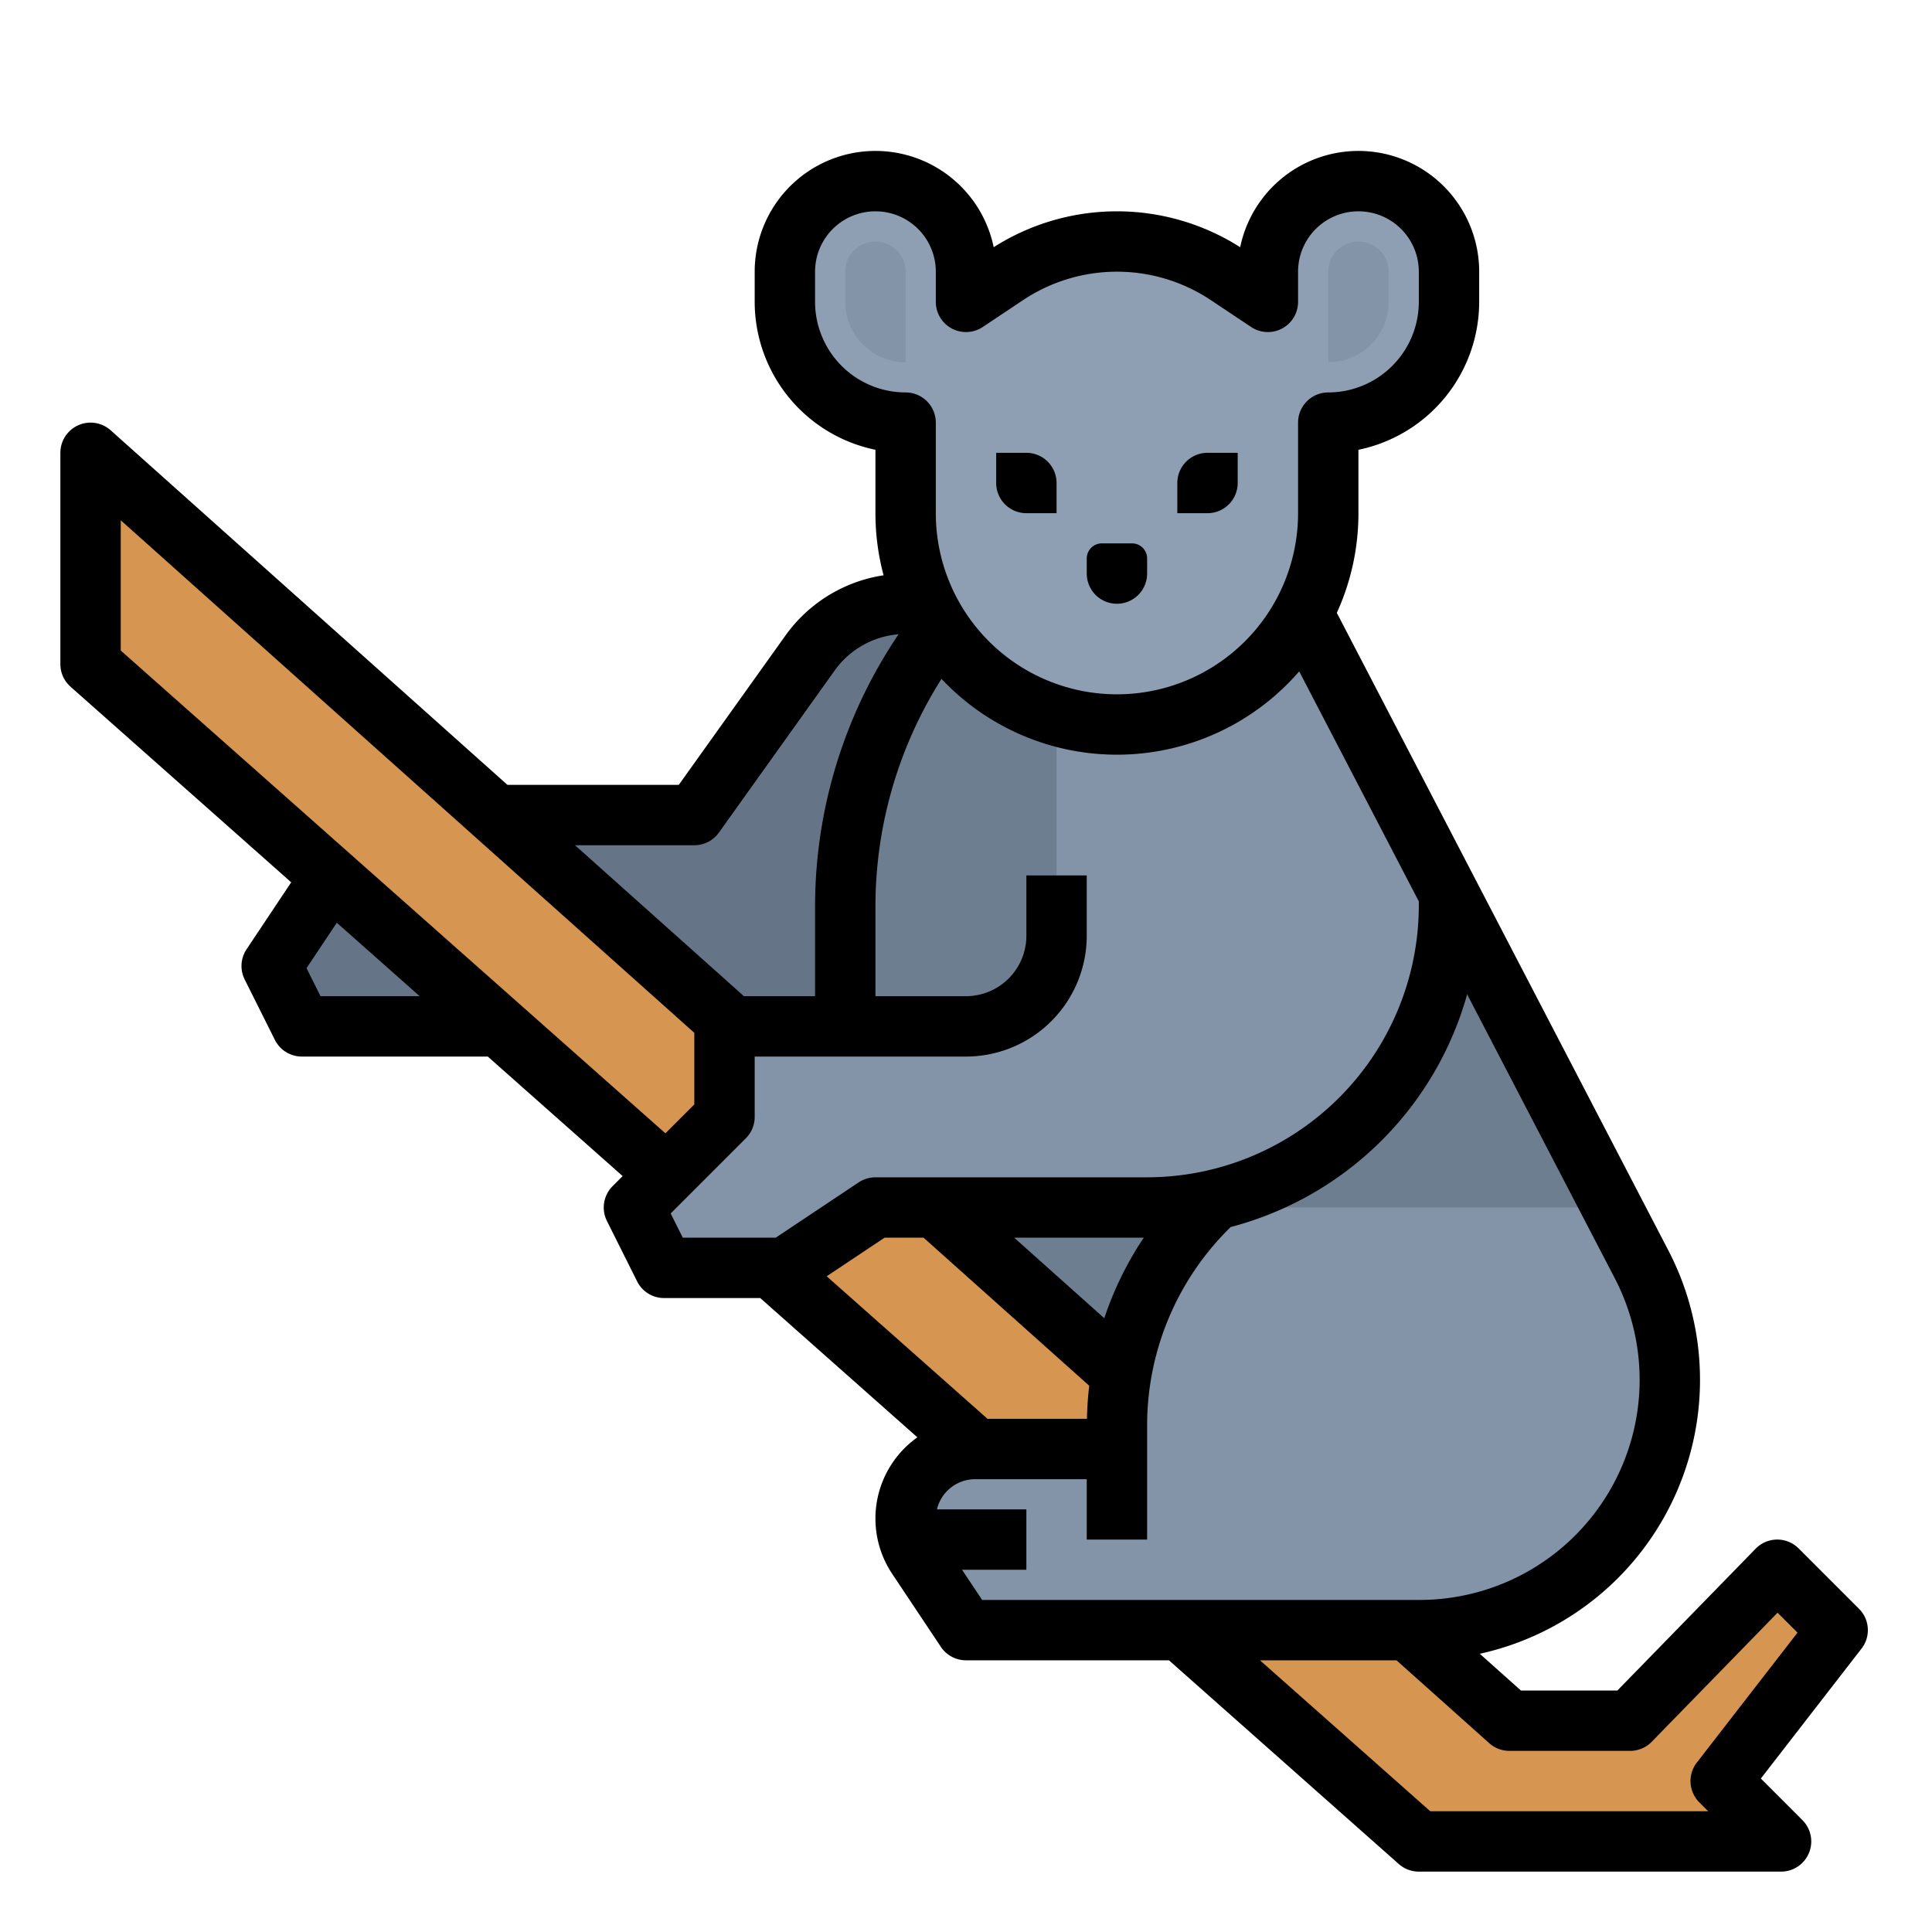 <?xml version="1.0"?>
<svg xmlns="http://www.w3.org/2000/svg" id="filled_outline" data-name="filled outline" viewBox="0 0 512 512" width="512" height="512"><path d="M439.11,386.68A66.292,66.292,0,0,1,376.23,432H344L224,327.65,160,272H80l-8-16,26.89-40.34L184,216l30.7-42.98A31.1,31.1,0,0,1,240,160H344l91.02,175.05A66.389,66.389,0,0,1,439.11,386.68Z" style="fill:#657587"/><path d="M439.11,386.68A66.292,66.292,0,0,1,376.23,432H344l-48-41.74L224,327.65V240a119.997,119.997,0,0,1,24-72l6-8h90l40,76.93L427.19,320,435.02,335.05A66.389,66.389,0,0,1,439.11,386.68Z" style="fill:#6e7e91"/><polygon points="24 176 24 120 400 456 432 456 471 416 487 432 456 472 472 488 376 488 24 176" style="fill:#d69651"/><path d="M384,236.93V240a80.004,80.004,0,0,1-80,80H232l-8,5.33L208,336H176l-8-16,24-24V272h64a24.006,24.006,0,0,0,24-24V160h64Z" style="fill:#8394a8"/><path d="M336,80V72a24,24,0,0,1,24-24h0a24,24,0,0,1,24,24V80a32,32,0,0,1-32,32h0v24a56,56,0,0,1-56,56h-0A56,56,0,0,1,240,136V112h0a32,32,0,0,1-32-32V72a24,24,0,0,1,24-24h0a24,24,0,0,1,24,24v8l10.687-7.125A52.844,52.844,0,0,1,296,64h0a52.844,52.844,0,0,1,29.313,8.875Z" style="fill:#8f9fb3"/><path d="M360,64h0a8,8,0,0,1,8,8v8a16,16,0,0,1-16,16h0a0,0,0,0,1,0,0V72a8,8,0,0,1,8-8Z" style="fill:#8394a8"/><path d="M224,64h0a16,16,0,0,1,16,16v8a8,8,0,0,1-8,8h0a8,8,0,0,1-8-8V64a0,0,0,0,1,0,0Z" transform="translate(464 160) rotate(180)" style="fill:#8394a8"/><path d="M435.02,335.05,427.19,320H342.321A43.238,43.238,0,0,0,302.363,346.285q-.062.147-.123.295A81.951,81.951,0,0,0,296,377.94V384H258.422A18.422,18.422,0,0,0,243.094,412.641L256,432H376.23a66.314,66.314,0,0,0,58.79-96.95Z" style="fill:#8394a8"/><path d="M492.657,426.343l-16-16A8.004,8.004,0,0,0,471,408h-.051a8.002,8.002,0,0,0-5.677,2.415L428.627,448H403.054l-10.89-9.731a74.327,74.327,0,0,0,49.959-106.912L354.272,162.414A63.596,63.596,0,0,0,360,136V119.196A40.07,40.07,0,0,0,392,80V72a32.002,32.002,0,0,0-63.339-6.49,60.842,60.842,0,0,0-65.322,0A32.002,32.002,0,0,0,200,72v8a40.07,40.07,0,0,0,32,39.196V136a63.856,63.856,0,0,0,2.156,16.459,39.168,39.168,0,0,0-25.965,15.911L179.883,208H134.482L29.331,114.035A8,8,0,0,0,16,120v56a7.998,7.998,0,0,0,2.693,5.986l58.479,51.833L65.344,251.562a7.999,7.999,0,0,0-.499,8.016l8,16A8,8,0,0,0,80,280h49.273l35.737,31.676-2.667,2.667a8.002,8.002,0,0,0-1.498,9.235l8,16A8,8,0,0,0,176,344h25.478l41.637,36.906a26.397,26.397,0,0,0-6.678,36.173l12.906,19.359A7.999,7.999,0,0,0,256,440h53.786l60.908,53.986A7.999,7.999,0,0,0,376,496h96a8.001,8.001,0,0,0,5.657-13.657L466.642,471.328l26.682-34.428A8,8,0,0,0,492.657,426.343ZM216,80V72a16,16,0,0,1,32,0v8a8,8,0,0,0,12.438,6.656l10.688-7.125a44.846,44.846,0,0,1,49.75,0l10.688,7.125A8,8,0,0,0,344,80V72a16,16,0,0,1,32,0v8a24.027,24.027,0,0,1-24,24,8,8,0,0,0-8,8v24a48,48,0,0,1-96,0V112a8,8,0,0,0-8-8A24.027,24.027,0,0,1,216,80ZM184,224a8,8,0,0,0,6.51-3.351L221.21,177.67a23.138,23.138,0,0,1,16.923-9.584A128.881,128.881,0,0,0,216,240v24H197.149l-44.762-40ZM84.944,264l-3.713-7.425,8.028-12.042L111.222,264ZM32,172.4V137.878L184,273.707v18.979l-7.656,7.656ZM177.734,321.58l19.923-19.923A8.002,8.002,0,0,0,200,296V280h56a32.037,32.037,0,0,0,32-32V232H272v16a16.018,16.018,0,0,1-16,16H232V240A112.795,112.795,0,0,1,249.502,179.908a63.858,63.858,0,0,0,94.799-1.99L376,238.878V240a72.081,72.081,0,0,1-72,72H232a8.002,8.002,0,0,0-4.438,1.344L205.578,328H180.944ZM261.702,376,219.084,338.225,234.422,328h10.334l43.898,39.229q-.513,4.343-.606,8.771ZM292.648,349.34,268.768,328H303.108A88.889,88.889,0,0,0,292.648,349.34ZM254.948,416H272V400H248.296a10.431,10.431,0,0,1,10.126-8H288v16h16V377.94a73.454,73.454,0,0,1,21.657-52.283l.478-.478a88.337,88.337,0,0,0,62.671-61.672l39.12,75.23A58.325,58.325,0,0,1,376.23,424H260.281Zm194.729,51.1a8,8,0,0,0,.666,10.558L452.687,480H379.035l-45.129-40h36.182L394.669,461.965A8.001,8.001,0,0,0,400,464h32a7.998,7.998,0,0,0,5.728-2.415l33.345-34.199,5.286,5.286Z"/><path d="M272,136h8v-8a8,8,0,0,0-8-8h-8v8A8,8,0,0,0,272,136Z"/><path d="M328,128v-8h-8a8,8,0,0,0-8,8v8h8A8,8,0,0,0,328,128Z"/><path d="M296,160a8,8,0,0,0,8-8v-4a4,4,0,0,0-4-4h-8a4,4,0,0,0-4,4v4A8,8,0,0,0,296,160Z"/></svg>
